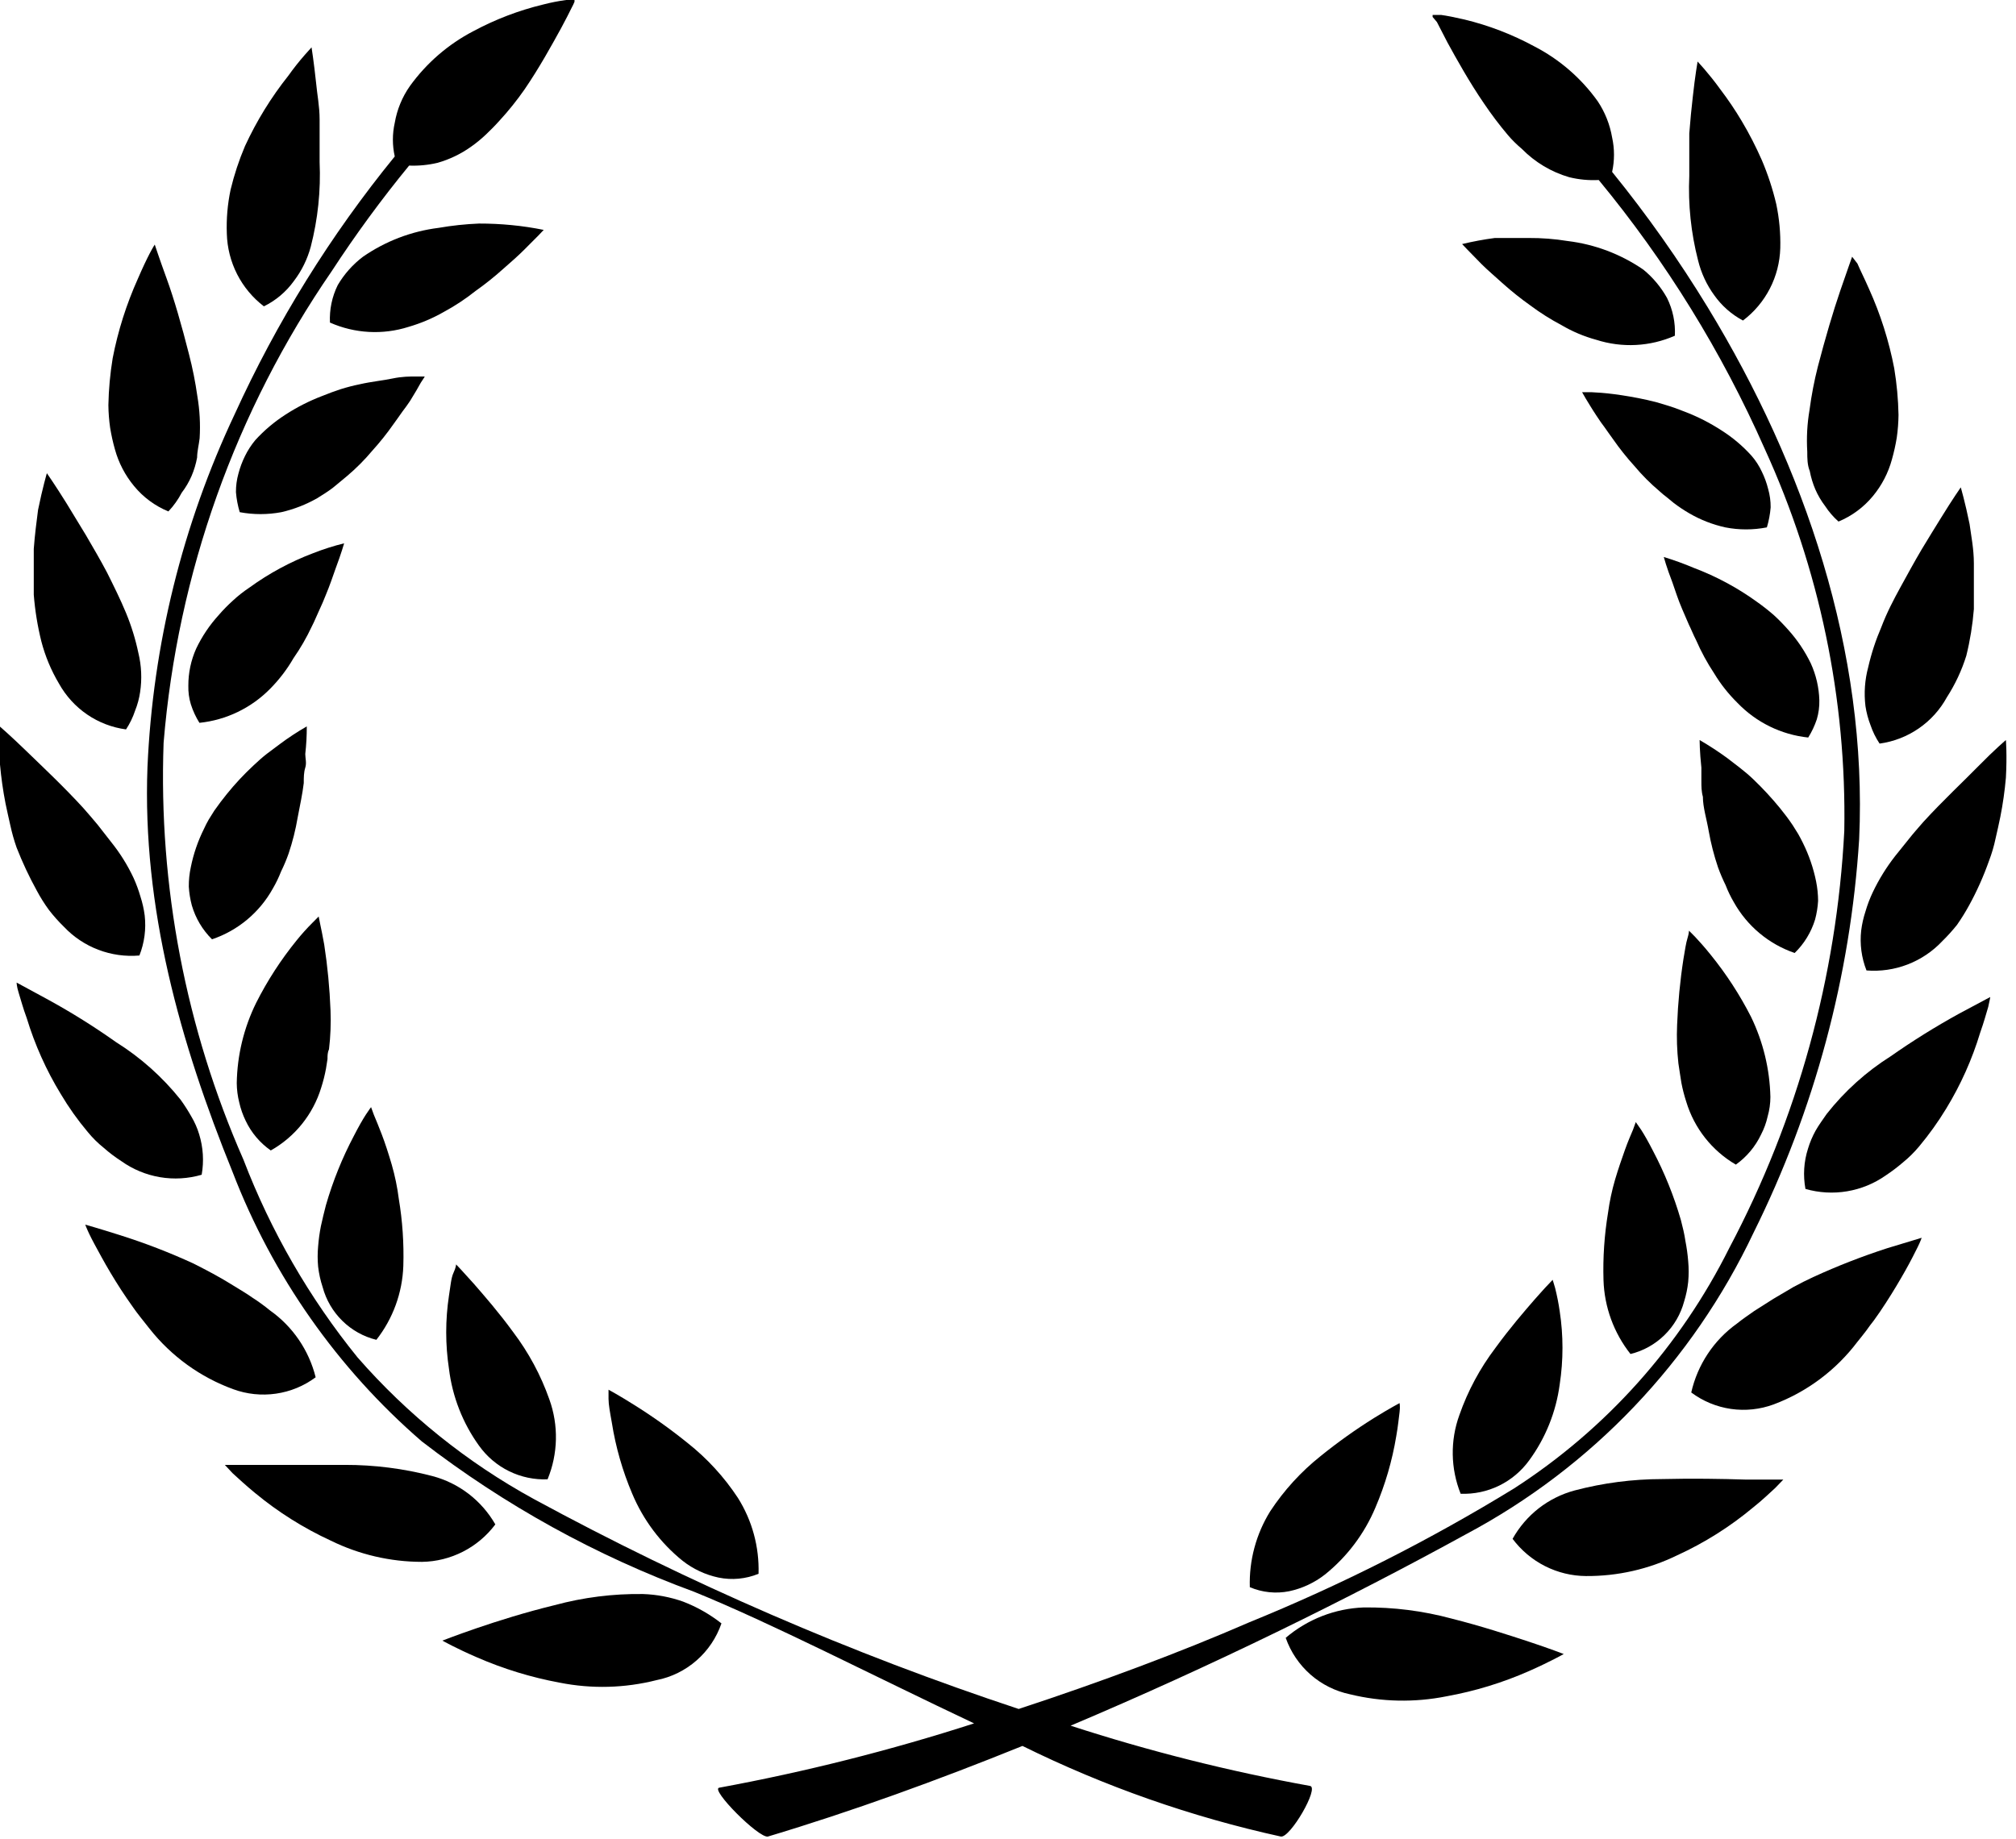<svg width="80" height="73" viewBox="0 0 80 73" fill="none" xmlns="http://www.w3.org/2000/svg">
<path d="M28.629 64.434C28.168 64.072 27.655 63.78 27.108 63.57C26.596 63.389 26.06 63.287 25.518 63.269C24.332 63.252 23.151 63.401 22.006 63.711C20.846 63.992 19.735 64.344 18.915 64.625C18.095 64.906 17.555 65.118 17.555 65.118C17.555 65.118 18.085 65.419 18.925 65.781C19.977 66.24 21.078 66.577 22.206 66.786C23.482 67.04 24.797 67.005 26.058 66.685C26.645 66.569 27.191 66.299 27.642 65.904C28.093 65.51 28.434 65.002 28.629 64.434Z" fill="black"/>
<path d="M25.089 59.289C25.526 60.33 26.213 61.245 27.09 61.952C27.507 62.278 27.993 62.505 28.51 62.615C29.043 62.725 29.597 62.672 30.101 62.465C30.133 61.4 29.848 60.35 29.28 59.45C28.734 58.62 28.058 57.884 27.28 57.269C26.601 56.72 25.889 56.214 25.149 55.752C24.559 55.38 24.148 55.159 24.148 55.159C24.148 55.159 24.148 55.29 24.148 55.521C24.148 55.752 24.209 56.073 24.279 56.465C24.432 57.436 24.704 58.385 25.089 59.289Z" fill="black"/>
<path d="M16.745 61.992C17.311 61.984 17.867 61.845 18.372 61.587C18.876 61.33 19.316 60.959 19.656 60.505C19.386 60.035 19.026 59.623 18.597 59.293C18.168 58.964 17.677 58.723 17.155 58.586C16.021 58.289 14.855 58.141 13.684 58.143C12.493 58.143 11.303 58.143 10.412 58.143H8.922L9.232 58.475C9.442 58.666 9.742 58.947 10.122 59.259C11.037 60.016 12.046 60.651 13.123 61.148C14.251 61.702 15.489 61.991 16.745 61.992Z" fill="black"/>
<path d="M19.008 57.38C19.316 57.811 19.726 58.16 20.201 58.393C20.675 58.626 21.201 58.737 21.729 58.716C22.146 57.703 22.171 56.571 21.799 55.541C21.462 54.584 20.979 53.686 20.368 52.878C19.798 52.094 19.218 51.431 18.798 50.948L18.288 50.386L18.098 50.185C18.098 50.185 18.098 50.305 17.997 50.516C17.898 50.727 17.878 51.049 17.817 51.421C17.67 52.386 17.67 53.369 17.817 54.335C17.952 55.434 18.361 56.482 19.008 57.38Z" fill="black"/>
<path d="M4.743 49.019C3.923 48.758 3.383 48.607 3.383 48.607C3.383 48.607 3.433 48.748 3.543 48.979C3.653 49.21 3.823 49.521 4.033 49.903C4.243 50.285 4.503 50.727 4.803 51.19C4.953 51.421 5.113 51.652 5.284 51.893L5.414 52.074L5.584 52.295L5.934 52.737C6.798 53.831 7.948 54.663 9.255 55.139C9.797 55.338 10.379 55.398 10.95 55.316C11.521 55.234 12.062 55.011 12.526 54.666C12.259 53.593 11.616 52.651 10.716 52.014C10.495 51.833 10.265 51.665 10.025 51.511C9.785 51.34 9.525 51.19 9.265 51.029C9.005 50.868 8.735 50.707 8.455 50.556C8.175 50.406 7.944 50.285 7.684 50.154C6.729 49.714 5.747 49.335 4.743 49.019Z" fill="black"/>
<path d="M12.804 51.089C12.941 51.597 13.211 52.059 13.586 52.426C13.96 52.794 14.426 53.054 14.935 53.179C15.593 52.34 15.968 51.313 16.005 50.245C16.032 49.354 15.972 48.462 15.825 47.582C15.767 47.123 15.673 46.67 15.545 46.225C15.415 45.783 15.285 45.381 15.155 45.04C15.025 44.698 14.915 44.437 14.835 44.246L14.725 43.944C14.725 43.944 14.645 44.045 14.515 44.246C14.385 44.447 14.225 44.728 14.045 45.08C13.581 45.957 13.209 46.88 12.934 47.833C12.864 48.105 12.794 48.386 12.734 48.667C12.681 48.933 12.645 49.201 12.624 49.471C12.599 49.739 12.599 50.008 12.624 50.275C12.656 50.552 12.716 50.825 12.804 51.089Z" fill="black"/>
<path d="M3.481 44.929C3.672 45.162 3.886 45.375 4.121 45.562C4.338 45.754 4.569 45.928 4.812 46.085C5.269 46.411 5.793 46.629 6.345 46.723C6.898 46.817 7.465 46.784 8.003 46.627C8.098 46.091 8.063 45.54 7.903 45.02C7.829 44.773 7.724 44.537 7.593 44.316C7.462 44.084 7.319 43.859 7.162 43.643C6.442 42.743 5.577 41.972 4.602 41.362C3.741 40.751 2.845 40.191 1.921 39.684L0.66 39C0.66 39 0.66 39.151 0.74 39.402C0.82 39.653 0.91 40.005 1.06 40.407C1.382 41.465 1.835 42.478 2.411 43.422C2.726 43.953 3.084 44.457 3.481 44.929Z" fill="black"/>
<path d="M9.745 44.477C9.969 44.953 10.314 45.362 10.745 45.663C11.706 45.122 12.423 44.229 12.746 43.171C12.825 42.924 12.889 42.672 12.936 42.417L12.996 42.035C12.996 41.904 12.996 41.774 13.056 41.643C13.116 41.133 13.136 40.619 13.116 40.106C13.082 39.231 12.999 38.358 12.866 37.493C12.806 37.151 12.746 36.87 12.706 36.679C12.666 36.488 12.646 36.377 12.646 36.377L12.396 36.629C12.173 36.851 11.962 37.086 11.765 37.332C11.145 38.096 10.608 38.925 10.165 39.804C9.676 40.796 9.413 41.884 9.395 42.99C9.397 43.251 9.431 43.511 9.495 43.763C9.551 44.01 9.635 44.249 9.745 44.477Z" fill="black"/>
<path d="M1.461 35.352C1.603 35.618 1.763 35.873 1.941 36.116C2.122 36.351 2.319 36.572 2.531 36.779C2.913 37.185 3.381 37.499 3.901 37.697C4.421 37.895 4.978 37.973 5.532 37.925C5.731 37.421 5.803 36.876 5.742 36.337C5.709 36.081 5.652 35.829 5.572 35.583C5.5 35.333 5.409 35.087 5.302 34.85C5.063 34.34 4.764 33.861 4.412 33.423L3.871 32.73C3.691 32.508 3.491 32.287 3.301 32.066C2.511 31.202 1.651 30.398 1.04 29.805C0.43 29.212 0 28.841 0 28.841C0 28.841 0 29.444 0 30.348C0.047 30.867 0.12 31.384 0.22 31.895C0.28 32.177 0.34 32.458 0.41 32.76C0.475 33.059 0.558 33.355 0.66 33.644C0.89 34.23 1.157 34.801 1.461 35.352Z" fill="black"/>
<path d="M8.413 37.282C9.437 36.937 10.297 36.22 10.824 35.272C10.952 35.053 11.062 34.825 11.154 34.589C11.268 34.357 11.368 34.119 11.454 33.875C11.611 33.406 11.732 32.926 11.814 32.438C11.904 31.966 12.004 31.504 12.054 31.081C12.054 30.86 12.054 30.66 12.114 30.469C12.174 30.278 12.114 30.097 12.114 29.926C12.155 29.562 12.175 29.197 12.174 28.831C11.804 29.044 11.446 29.278 11.104 29.534L10.594 29.916C10.413 30.056 10.233 30.217 10.053 30.388C9.677 30.738 9.326 31.114 9.003 31.514C8.833 31.725 8.663 31.946 8.503 32.177L8.283 32.529C8.213 32.649 8.153 32.77 8.093 32.9C7.853 33.381 7.678 33.891 7.572 34.418C7.517 34.672 7.49 34.931 7.492 35.192C7.507 35.443 7.547 35.692 7.612 35.935C7.76 36.445 8.036 36.909 8.413 37.282Z" fill="black"/>
<path d="M4.251 22.731C3.981 22.218 3.691 21.726 3.411 21.244L2.64 19.977C2.19 19.254 1.86 18.782 1.86 18.782C1.86 18.782 1.69 19.354 1.51 20.239C1.45 20.691 1.38 21.244 1.34 21.786C1.34 22.078 1.34 22.369 1.34 22.68C1.34 22.992 1.34 23.294 1.34 23.605C1.389 24.229 1.489 24.847 1.64 25.454C1.793 26.044 2.029 26.609 2.34 27.132C2.612 27.622 2.995 28.042 3.456 28.358C3.918 28.674 4.447 28.877 5.001 28.951C5.153 28.72 5.274 28.47 5.361 28.207C5.457 27.968 5.524 27.719 5.561 27.464C5.638 26.948 5.614 26.423 5.491 25.916C5.377 25.373 5.213 24.841 5.001 24.328C4.781 23.796 4.511 23.253 4.251 22.731Z" fill="black"/>
<path d="M10.725 27.333C11.081 26.972 11.391 26.567 11.645 26.127C11.924 25.727 12.168 25.303 12.375 24.861C12.485 24.65 12.565 24.439 12.665 24.228C12.765 24.017 12.845 23.826 12.925 23.625C13.085 23.243 13.206 22.882 13.316 22.57C13.546 21.957 13.656 21.565 13.656 21.565C13.237 21.668 12.826 21.799 12.425 21.957C11.525 22.297 10.674 22.757 9.894 23.324C9.664 23.477 9.447 23.648 9.244 23.836C9.042 24.018 8.851 24.213 8.674 24.419C8.314 24.815 8.014 25.262 7.784 25.746C7.578 26.207 7.472 26.707 7.474 27.213C7.467 27.464 7.5 27.715 7.574 27.956C7.656 28.214 7.77 28.461 7.914 28.69C8.979 28.579 9.973 28.1 10.725 27.333Z" fill="black"/>
<path d="M7.212 19.555C7.368 19.351 7.499 19.128 7.602 18.892C7.702 18.657 7.776 18.41 7.822 18.159C7.822 17.917 7.892 17.656 7.922 17.395C7.956 16.837 7.925 16.277 7.832 15.727C7.753 15.168 7.643 14.615 7.502 14.069C7.212 12.923 6.902 11.848 6.612 11.054C6.322 10.26 6.141 9.707 6.141 9.707C6.141 9.707 6.061 9.828 5.941 10.059C5.821 10.29 5.661 10.622 5.471 11.064C5.017 12.073 4.681 13.132 4.471 14.219C4.37 14.834 4.313 15.455 4.301 16.078C4.304 16.381 4.328 16.683 4.371 16.983C4.418 17.271 4.481 17.556 4.561 17.837C4.708 18.371 4.967 18.868 5.321 19.294C5.685 19.737 6.152 20.082 6.682 20.299C6.892 20.077 7.07 19.826 7.212 19.555Z" fill="black"/>
<path d="M16.696 15.194C16.806 15.033 16.856 14.943 16.856 14.943H16.506C16.266 14.943 15.956 14.943 15.576 15.023C15.195 15.104 14.745 15.144 14.265 15.254C14.015 15.305 13.768 15.369 13.525 15.445C13.275 15.526 13.035 15.616 12.785 15.717C12.273 15.912 11.783 16.161 11.324 16.46C10.886 16.742 10.485 17.08 10.134 17.465C9.972 17.659 9.834 17.871 9.723 18.098C9.613 18.32 9.526 18.552 9.463 18.792C9.395 19.034 9.361 19.284 9.363 19.535C9.385 19.805 9.436 20.071 9.513 20.329C10.059 20.431 10.618 20.431 11.164 20.329C11.662 20.215 12.14 20.028 12.585 19.776C12.795 19.646 13.005 19.515 13.205 19.364L13.485 19.133L13.775 18.892C14.136 18.587 14.471 18.25 14.775 17.887C15.077 17.553 15.358 17.201 15.616 16.832L15.796 16.581L15.966 16.34C16.086 16.189 16.186 16.038 16.276 15.908C16.466 15.596 16.606 15.365 16.696 15.194Z" fill="black"/>
<path d="M10.472 12.159C10.945 11.927 11.354 11.582 11.662 11.154C11.972 10.747 12.2 10.283 12.333 9.788C12.615 8.693 12.733 7.561 12.683 6.431C12.683 6.14 12.683 5.848 12.683 5.567C12.683 5.286 12.683 5.014 12.683 4.743C12.683 4.211 12.583 3.738 12.543 3.286C12.453 2.442 12.363 1.879 12.363 1.879L12.093 2.181C11.862 2.444 11.645 2.719 11.442 3.005C10.759 3.863 10.182 4.801 9.722 5.798C9.484 6.357 9.293 6.936 9.151 7.527C9.029 8.101 8.979 8.688 9.001 9.275C9.016 9.836 9.156 10.386 9.41 10.885C9.665 11.384 10.028 11.82 10.472 12.159Z" fill="black"/>
<path d="M18.875 11.546C19.248 11.282 19.605 10.997 19.946 10.692C20.266 10.411 20.566 10.149 20.796 9.918L21.366 9.346L21.576 9.125C21.153 9.039 20.726 8.975 20.296 8.934C19.867 8.892 19.436 8.872 19.006 8.873C18.469 8.895 17.934 8.952 17.405 9.044C16.327 9.178 15.298 9.571 14.404 10.19C14 10.495 13.66 10.878 13.403 11.315C13.175 11.776 13.069 12.288 13.093 12.803C14.078 13.239 15.188 13.3 16.215 12.973C16.695 12.833 17.159 12.638 17.595 12.39C18.046 12.147 18.474 11.865 18.875 11.546Z" fill="black"/>
<path d="M16.736 57.209C20.014 59.739 23.657 61.752 27.54 63.178C30.631 64.434 34.612 66.494 38.654 68.403C35.34 69.472 31.962 70.325 28.54 70.956C28.17 71.016 30.11 72.966 30.471 72.895C33.822 71.891 37.223 70.654 40.574 69.298C43.835 70.908 47.278 72.116 50.828 72.895C51.198 72.956 52.358 70.956 51.988 70.886C48.771 70.304 45.596 69.505 42.485 68.494C48.097 66.122 53.489 63.469 58.191 60.887C63.169 58.234 67.165 54.041 69.585 48.928C72.005 44.056 73.431 38.747 73.776 33.312C74.116 25.846 71.615 18.52 67.774 12.21C66.629 10.33 65.359 8.531 63.973 6.823C64.072 6.373 64.072 5.907 63.973 5.457C63.885 4.943 63.691 4.453 63.402 4.02C62.746 3.102 61.882 2.354 60.882 1.839C60.007 1.365 59.076 1.007 58.111 0.774C57.72 0.683 57.41 0.623 57.19 0.593H56.94H56.85V0.673L57.02 0.874L57.44 1.688C57.81 2.362 58.3 3.246 58.891 4.11C59.185 4.545 59.502 4.965 59.841 5.366C60.009 5.562 60.193 5.743 60.391 5.909C60.912 6.44 61.559 6.827 62.272 7.034C62.655 7.128 63.049 7.165 63.442 7.145C66.112 10.379 68.327 13.967 70.025 17.807C72.2 22.562 73.28 27.748 73.186 32.981C72.888 38.766 71.331 44.416 68.624 49.532C66.682 53.426 63.731 56.724 60.081 59.078C56.726 61.134 53.21 62.912 49.567 64.394C46.866 65.57 43.665 66.766 40.424 67.831C33.779 65.63 27.342 62.842 21.187 59.5C18.541 58.053 16.171 56.148 14.185 53.873C12.276 51.516 10.75 48.87 9.663 46.034C7.373 40.83 6.288 35.171 6.492 29.484C7.045 22.764 9.346 16.308 13.164 10.762C14.111 9.31 15.136 7.911 16.235 6.572C16.615 6.587 16.996 6.55 17.366 6.462C17.838 6.327 18.285 6.113 18.686 5.828C18.894 5.682 19.091 5.521 19.276 5.346C19.456 5.175 19.637 4.994 19.817 4.793C20.178 4.401 20.512 3.985 20.817 3.547C21.407 2.683 21.897 1.789 22.268 1.115C22.448 0.784 22.588 0.502 22.688 0.301C22.729 0.227 22.766 0.149 22.798 0.07V0H22.718H22.468C22.157 0.041 21.85 0.102 21.547 0.181C20.586 0.413 19.658 0.768 18.786 1.236C17.788 1.755 16.924 2.502 16.265 3.417C15.96 3.851 15.755 4.349 15.665 4.874C15.566 5.314 15.566 5.77 15.665 6.21C13.119 9.332 10.984 12.77 9.313 16.44C7.241 20.831 6.064 25.594 5.852 30.448C5.642 36.026 7.142 41.372 9.233 46.527C10.821 50.653 13.398 54.322 16.736 57.209Z" fill="black"/>
<path d="M57.402 67.328C58.531 67.124 59.632 66.787 60.683 66.323C61.523 65.952 62.053 65.65 62.053 65.65C62.053 65.65 61.513 65.439 60.693 65.168C59.873 64.897 58.762 64.535 57.602 64.243C56.467 63.937 55.296 63.788 54.121 63.801C52.982 63.842 51.889 64.267 51.02 65.007C51.217 65.569 51.556 66.071 52.002 66.464C52.449 66.856 52.989 67.126 53.57 67.248C54.827 67.555 56.134 67.582 57.402 67.328Z" fill="black"/>
<path d="M51.157 63.158C51.674 63.048 52.16 62.821 52.577 62.495C53.453 61.791 54.141 60.879 54.578 59.842C54.968 58.931 55.247 57.976 55.408 56.998C55.478 56.606 55.508 56.274 55.538 56.053C55.569 55.832 55.538 55.691 55.538 55.691C55.538 55.691 55.138 55.902 54.538 56.274C53.798 56.736 53.086 57.243 52.407 57.792C51.629 58.411 50.954 59.15 50.407 59.982C49.846 60.885 49.563 61.934 49.596 62.997C50.089 63.207 50.632 63.263 51.157 63.158Z" fill="black"/>
<path d="M65.956 58.706C64.784 58.707 63.617 58.859 62.484 59.158C61.967 59.297 61.483 59.538 61.06 59.867C60.638 60.197 60.285 60.609 60.023 61.078C60.363 61.532 60.802 61.903 61.307 62.159C61.812 62.415 62.369 62.551 62.934 62.555C64.189 62.564 65.428 62.282 66.556 61.731C67.635 61.238 68.644 60.602 69.557 59.842C69.937 59.54 70.237 59.249 70.447 59.058L70.767 58.726H69.267C68.336 58.696 67.146 58.676 65.956 58.706Z" fill="black"/>
<path d="M57.962 59.289C58.489 59.309 59.013 59.199 59.487 58.968C59.962 58.736 60.372 58.391 60.683 57.962C61.332 57.076 61.748 56.039 61.893 54.948C62.04 53.985 62.04 53.006 61.893 52.044C61.849 51.736 61.788 51.431 61.713 51.129C61.653 50.918 61.613 50.798 61.613 50.798L61.423 50.999C61.293 51.129 61.123 51.33 60.913 51.561C60.492 52.044 59.912 52.717 59.342 53.501C58.73 54.308 58.247 55.206 57.912 56.164C57.544 57.176 57.562 58.289 57.962 59.289Z" fill="black"/>
<path d="M73.706 53.26C73.826 53.119 73.936 52.968 74.056 52.817L74.216 52.596L74.356 52.415C74.526 52.184 74.686 51.943 74.836 51.712C75.136 51.25 75.396 50.808 75.606 50.436C75.816 50.064 75.987 49.722 76.097 49.501C76.207 49.28 76.257 49.129 76.257 49.129L74.896 49.541C73.894 49.865 72.912 50.248 71.955 50.687C71.695 50.808 71.435 50.938 71.175 51.079L70.374 51.551L69.614 52.034C69.374 52.204 69.134 52.365 68.924 52.536C68.007 53.193 67.363 54.166 67.113 55.269C67.576 55.615 68.118 55.839 68.689 55.922C69.26 56.004 69.843 55.942 70.385 55.742C71.703 55.247 72.855 54.386 73.706 53.26Z" fill="black"/>
<path d="M66.702 48.426C66.426 47.473 66.054 46.55 65.592 45.673C65.412 45.321 65.252 45.04 65.122 44.839L64.912 44.537L64.802 44.839C64.722 45.029 64.602 45.301 64.481 45.642C64.361 45.984 64.221 46.376 64.091 46.818C63.965 47.249 63.871 47.689 63.811 48.135C63.665 49.018 63.604 49.913 63.631 50.808C63.664 51.876 64.04 52.905 64.702 53.742C65.211 53.618 65.677 53.358 66.052 52.99C66.427 52.622 66.696 52.16 66.832 51.652C66.91 51.4 66.964 51.141 66.992 50.878C67.017 50.607 67.017 50.335 66.992 50.064C66.971 49.794 66.934 49.526 66.882 49.26C66.842 48.979 66.772 48.697 66.702 48.426Z" fill="black"/>
<path d="M78.898 39.965C78.958 39.714 78.978 39.573 78.978 39.573L77.718 40.246C76.792 40.757 75.893 41.317 75.027 41.925C74.056 42.537 73.197 43.312 72.486 44.216C72.336 44.437 72.176 44.648 72.046 44.879C71.921 45.105 71.82 45.345 71.746 45.592C71.58 46.108 71.546 46.657 71.645 47.19C72.182 47.344 72.746 47.376 73.296 47.284C73.846 47.192 74.369 46.978 74.827 46.657C75.067 46.498 75.298 46.323 75.517 46.135C75.75 45.945 75.964 45.733 76.157 45.502C76.551 45.03 76.909 44.53 77.228 44.005C77.804 43.062 78.258 42.048 78.578 40.99C78.728 40.568 78.828 40.196 78.898 39.965Z" fill="black"/>
<path d="M68.883 46.225C69.313 45.919 69.657 45.507 69.884 45.03C70.001 44.804 70.089 44.565 70.144 44.316C70.216 44.065 70.253 43.804 70.254 43.542C70.229 42.437 69.966 41.35 69.484 40.357C69.038 39.482 68.501 38.657 67.883 37.895C67.633 37.583 67.423 37.352 67.263 37.181L67.023 36.94C67.023 36.94 67.023 37.051 66.963 37.242C66.903 37.433 66.863 37.714 66.803 38.066C66.669 38.931 66.586 39.803 66.552 40.678C66.53 41.188 66.547 41.699 66.603 42.206L66.662 42.598L66.722 42.98C66.77 43.231 66.834 43.48 66.913 43.723C67.23 44.778 67.935 45.672 68.883 46.225Z" fill="black"/>
<path d="M76.318 32.629C76.128 32.85 75.928 33.071 75.748 33.302L75.198 33.986C74.854 34.428 74.558 34.906 74.317 35.413C74.2 35.659 74.103 35.914 74.027 36.176C73.946 36.421 73.889 36.674 73.857 36.93C73.796 37.469 73.868 38.014 74.067 38.518C74.622 38.562 75.179 38.481 75.698 38.281C76.217 38.081 76.686 37.767 77.068 37.362C77.278 37.157 77.475 36.938 77.659 36.709C77.832 36.46 77.993 36.202 78.139 35.935C78.45 35.368 78.714 34.777 78.929 34.167C79.039 33.879 79.126 33.584 79.189 33.282C79.259 32.991 79.319 32.7 79.379 32.418C79.48 31.907 79.553 31.39 79.599 30.871C79.649 29.966 79.599 29.373 79.599 29.373C79.599 29.373 79.159 29.745 78.539 30.378C77.919 31.011 77.108 31.765 76.318 32.629Z" fill="black"/>
<path d="M72.027 36.498C72.092 36.255 72.132 36.006 72.147 35.754C72.145 35.495 72.118 35.235 72.067 34.981C71.96 34.454 71.785 33.944 71.547 33.463C71.487 33.343 71.427 33.222 71.357 33.102L71.137 32.75C70.977 32.509 70.806 32.288 70.636 32.077C70.306 31.674 69.952 31.291 69.576 30.931C69.396 30.76 69.216 30.609 69.036 30.469L68.526 30.077C68.178 29.824 67.817 29.589 67.445 29.373C67.445 29.373 67.445 29.815 67.515 30.469C67.515 30.64 67.515 30.82 67.515 31.011C67.515 31.202 67.515 31.413 67.575 31.624C67.575 32.046 67.725 32.509 67.805 32.981C67.892 33.472 68.016 33.956 68.176 34.428C68.263 34.668 68.363 34.903 68.476 35.131C68.567 35.368 68.678 35.596 68.806 35.815C69.336 36.76 70.194 37.475 71.217 37.825C71.594 37.458 71.872 37.002 72.027 36.498Z" fill="black"/>
<path d="M74.136 26.479C74 26.983 73.963 27.508 74.026 28.027C74.065 28.285 74.132 28.537 74.226 28.78C74.314 29.04 74.435 29.286 74.587 29.514C75.144 29.438 75.675 29.232 76.139 28.913C76.603 28.594 76.986 28.17 77.257 27.675C77.587 27.163 77.846 26.609 78.028 26.027C78.178 25.42 78.278 24.801 78.328 24.178C78.328 23.856 78.328 23.545 78.328 23.243C78.328 22.942 78.328 22.64 78.328 22.359C78.328 21.786 78.218 21.253 78.158 20.801C77.978 19.917 77.808 19.344 77.808 19.344C77.808 19.344 77.478 19.817 77.027 20.55C76.807 20.912 76.537 21.334 76.257 21.806C75.977 22.279 75.687 22.811 75.417 23.303C75.147 23.796 74.877 24.308 74.656 24.891C74.435 25.403 74.26 25.935 74.136 26.479Z" fill="black"/>
<path d="M71.856 26.328C71.622 25.846 71.323 25.4 70.965 25.002C70.785 24.798 70.595 24.603 70.395 24.419C70.187 24.237 69.97 24.066 69.745 23.906C68.966 23.339 68.115 22.88 67.214 22.54C66.825 22.375 66.427 22.231 66.023 22.108C66.023 22.108 66.133 22.52 66.364 23.113C66.474 23.424 66.584 23.786 66.754 24.178L67.014 24.781C67.114 24.982 67.194 25.193 67.304 25.404C67.505 25.866 67.746 26.31 68.024 26.73C68.281 27.156 68.591 27.547 68.945 27.896C69.691 28.673 70.686 29.161 71.755 29.273C71.897 29.046 72.011 28.803 72.096 28.549C72.168 28.305 72.202 28.05 72.196 27.795C72.182 27.288 72.066 26.789 71.856 26.328Z" fill="black"/>
<path d="M73.497 10.19C73.497 10.19 73.307 10.722 73.027 11.536C72.747 12.35 72.427 13.435 72.137 14.551C71.993 15.117 71.883 15.691 71.807 16.269C71.713 16.817 71.683 17.373 71.717 17.927C71.717 18.189 71.717 18.45 71.817 18.701C71.864 18.95 71.938 19.192 72.037 19.425C72.14 19.661 72.271 19.884 72.427 20.088C72.575 20.315 72.754 20.522 72.957 20.701C73.485 20.481 73.952 20.137 74.317 19.696C74.673 19.268 74.933 18.767 75.078 18.229C75.157 17.948 75.221 17.663 75.268 17.375C75.311 17.075 75.334 16.773 75.338 16.47C75.326 15.851 75.269 15.233 75.168 14.621C74.959 13.534 74.623 12.475 74.167 11.466C73.987 11.054 73.817 10.722 73.707 10.461L73.497 10.19Z" fill="black"/>
<path d="M69.914 18.721C69.808 18.492 69.67 18.278 69.504 18.088C69.154 17.7 68.754 17.362 68.313 17.083C67.854 16.784 67.365 16.535 66.853 16.34C66.603 16.239 66.353 16.149 66.112 16.078C65.869 15.999 65.622 15.932 65.372 15.877C64.882 15.767 64.442 15.697 64.062 15.646C63.682 15.596 63.371 15.576 63.141 15.566H62.781L62.931 15.827C63.031 15.988 63.171 16.229 63.352 16.5C63.532 16.772 63.541 16.782 63.662 16.943L63.832 17.184L64.012 17.435C64.269 17.804 64.55 18.157 64.852 18.49C65.156 18.854 65.491 19.19 65.852 19.495C65.945 19.581 66.041 19.661 66.142 19.736L66.423 19.967C66.621 20.117 66.828 20.255 67.043 20.379C67.485 20.635 67.965 20.822 68.463 20.932C69.008 21.039 69.569 21.039 70.114 20.932C70.192 20.674 70.242 20.407 70.264 20.138C70.266 19.89 70.232 19.643 70.164 19.405C70.105 19.169 70.021 18.939 69.914 18.721Z" fill="black"/>
<path d="M69.165 12.722C69.611 12.386 69.976 11.952 70.232 11.455C70.489 10.957 70.63 10.408 70.646 9.848C70.661 9.261 70.607 8.674 70.486 8.099C70.346 7.505 70.155 6.923 69.916 6.361C69.681 5.826 69.414 5.305 69.115 4.803C68.859 4.372 68.578 3.956 68.275 3.557C68.025 3.206 67.785 2.924 67.625 2.733L67.365 2.442C67.365 2.442 67.265 3.005 67.175 3.839C67.125 4.271 67.075 4.763 67.035 5.296C67.035 5.567 67.035 5.838 67.035 6.12C67.035 6.401 67.035 6.693 67.035 6.984C66.984 8.114 67.103 9.245 67.385 10.34C67.507 10.837 67.724 11.305 68.025 11.717C68.322 12.137 68.712 12.481 69.165 12.722Z" fill="black"/>
<path d="M65.212 10.702C64.317 10.087 63.288 9.697 62.211 9.567C61.695 9.483 61.173 9.442 60.651 9.446C60.16 9.446 59.71 9.446 59.32 9.446C58.883 9.503 58.449 9.584 58.02 9.687L58.23 9.908L58.79 10.481C59.03 10.722 59.33 10.973 59.65 11.265C59.991 11.569 60.349 11.854 60.721 12.119C61.114 12.412 61.528 12.674 61.961 12.903C62.393 13.158 62.857 13.354 63.341 13.486C64.367 13.816 65.477 13.759 66.463 13.325C66.489 12.807 66.382 12.292 66.153 11.828C65.913 11.396 65.594 11.014 65.212 10.702Z" fill="black"/>
</svg>
